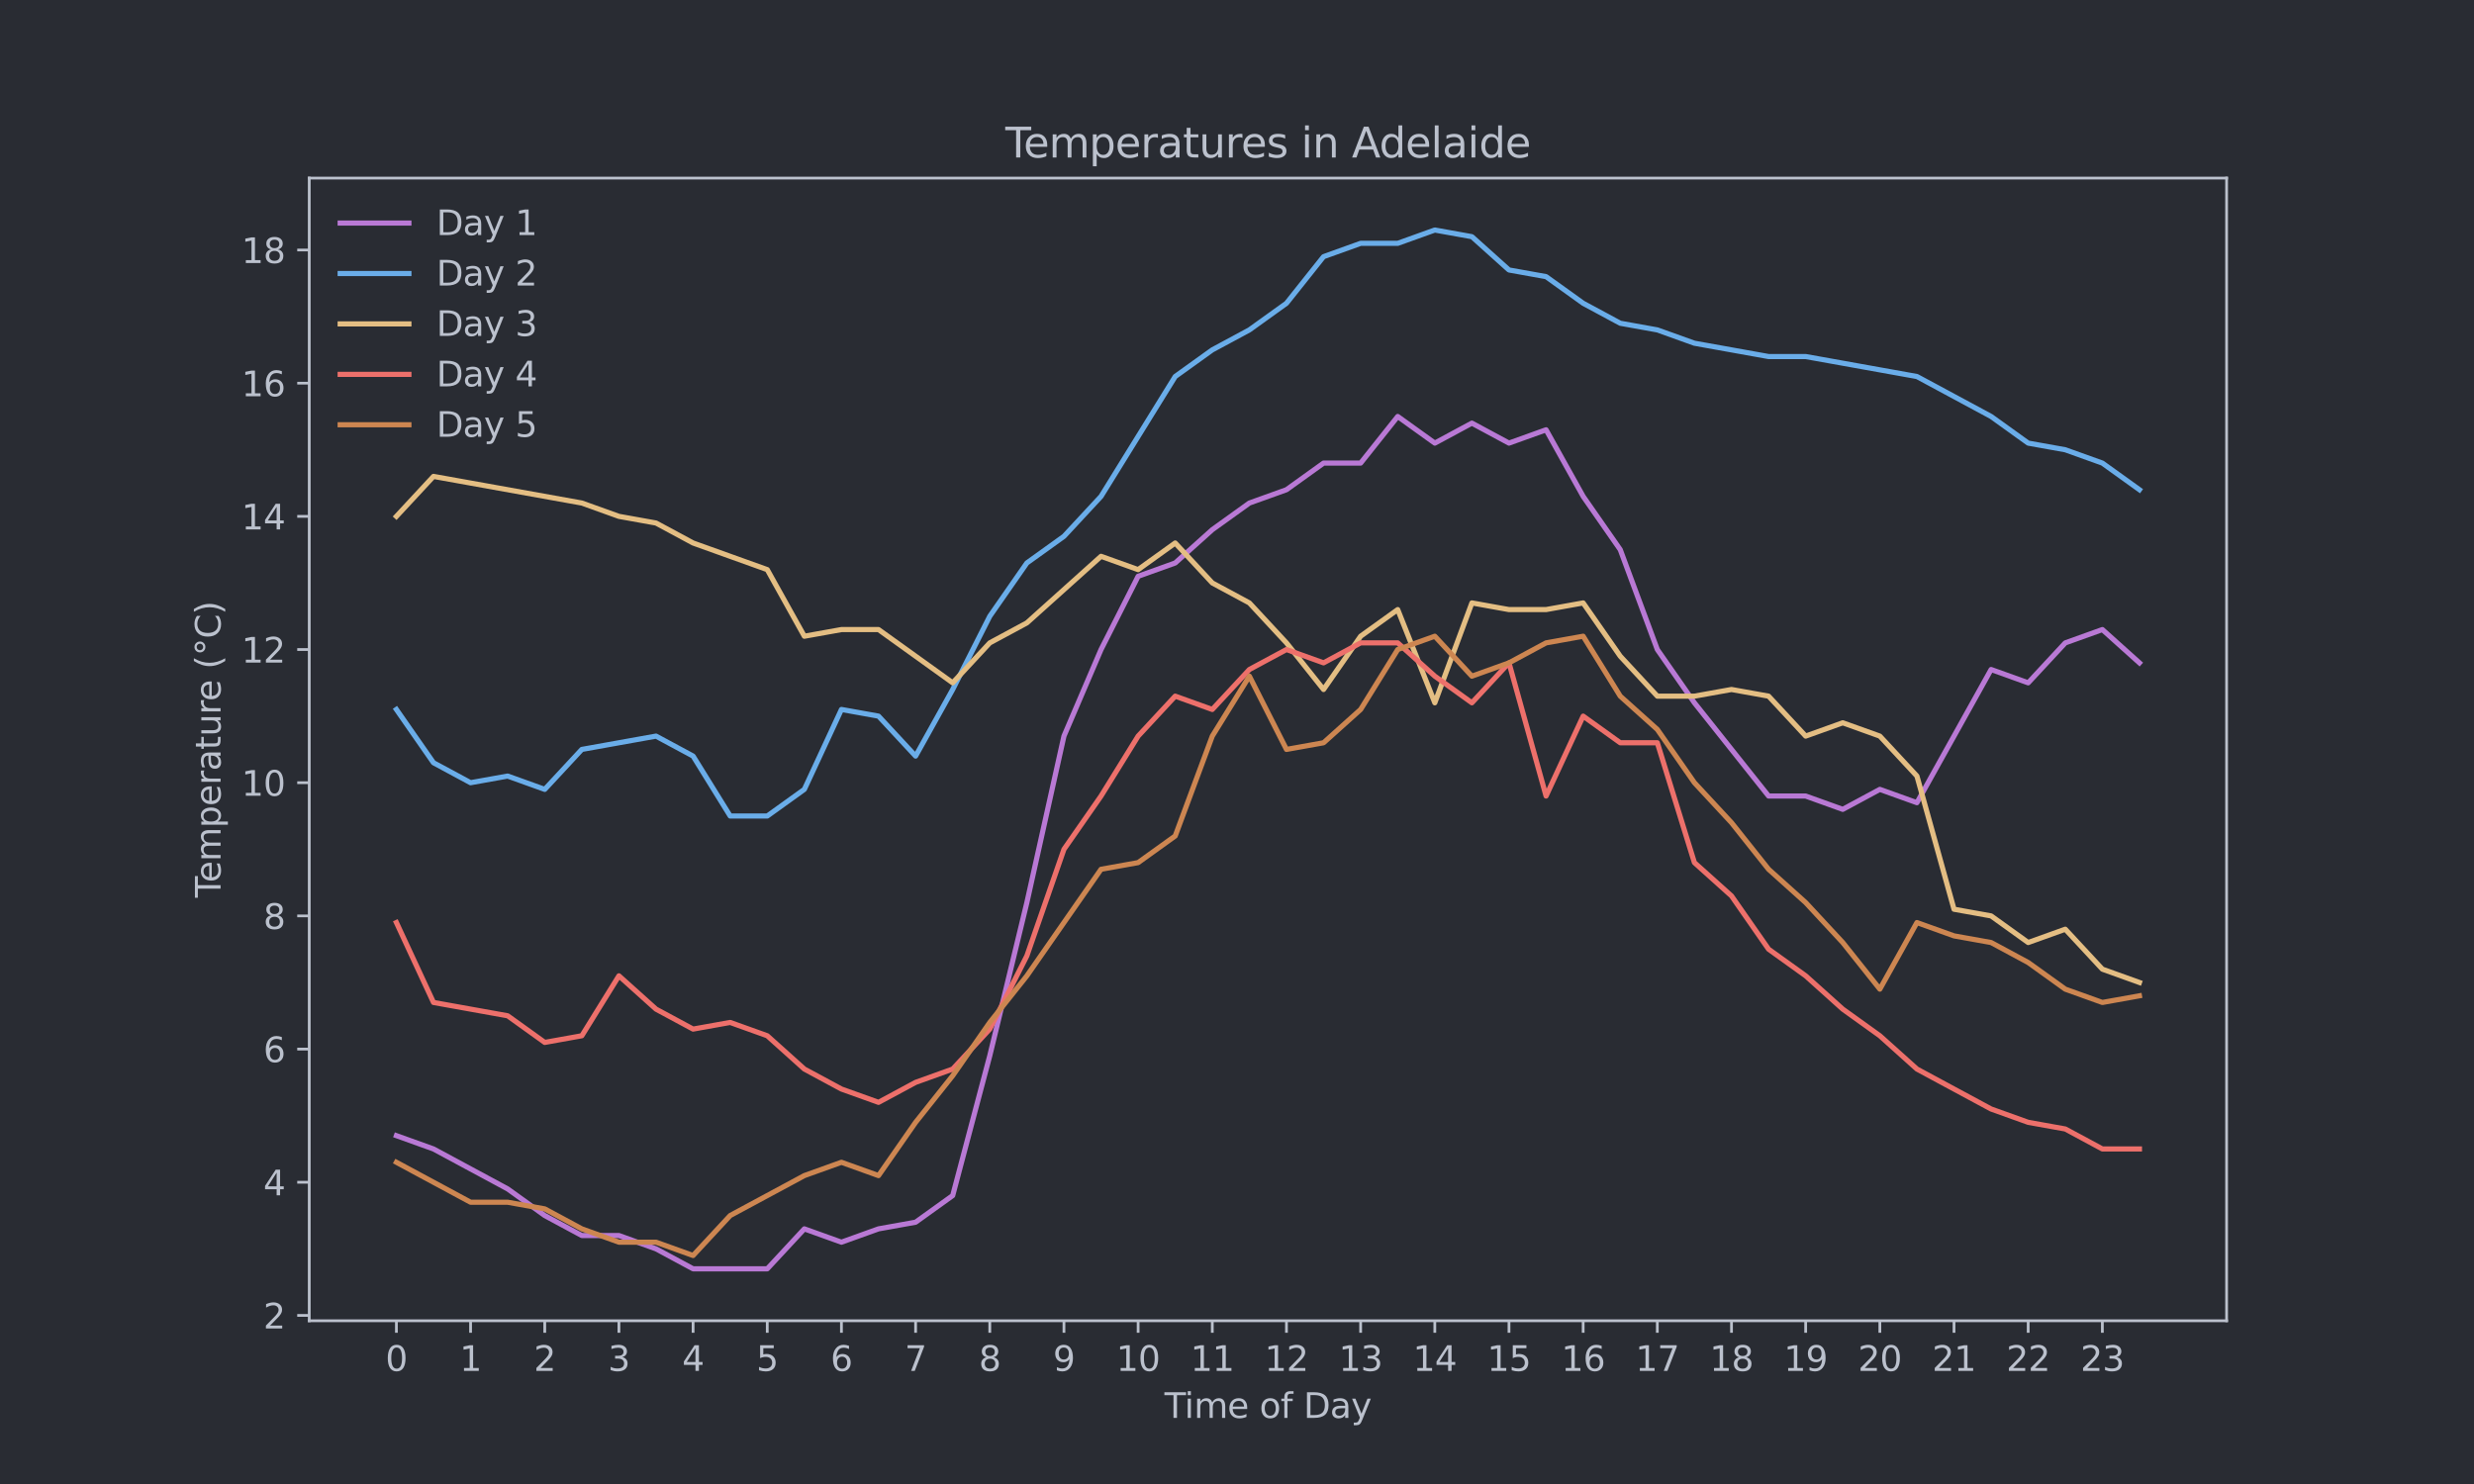 <?xml version="1.0" encoding="utf-8" standalone="no"?>
<!DOCTYPE svg PUBLIC "-//W3C//DTD SVG 1.1//EN"
  "http://www.w3.org/Graphics/SVG/1.1/DTD/svg11.dtd">
<svg xmlns:xlink="http://www.w3.org/1999/xlink" width="720pt" height="432pt" viewBox="0 0 720 432" xmlns="http://www.w3.org/2000/svg" version="1.1">
 <defs>
  <style type="text/css">*{stroke-linejoin: round; stroke-linecap: butt}</style>
 </defs>
 <g id="figure_1">
  <g id="patch_1">
   <path d="M 0 432 
L 720 432 
L 720 0 
L 0 0 
z
" style="fill: #292c33"/>
  </g>
  <g id="axes_1">
   <g id="patch_2">
    <path d="M 90 384.48 
L 648 384.48 
L 648 51.84 
L 90 51.84 
z
" style="fill: #292c33"/>
   </g>
   <g id="matplotlib.axis_1">
    <g id="xtick_1">
     <g id="line2d_1">
      <defs>
       <path id="m213a6f465e" d="M 0 0 
L 0 3.5 
" style="stroke: #bbc1cd; stroke-width: 0.8"/>
      </defs>
      <g>
       <use xlink:href="#m213a6f465e" x="115.364" y="384.48" style="fill: #bbc1cd; stroke: #bbc1cd; stroke-width: 0.8"/>
      </g>
     </g>
     <g id="text_1">
      <!-- 0 -->
      <g style="fill: #bbc1cd" transform="translate(112.182 399.078) scale(0.1 -0.1)">
       <defs>
        <path id="DejaVuSans-30" d="M 2034 4250 
Q 1547 4250 1301 3770 
Q 1056 3291 1056 2328 
Q 1056 1369 1301 889 
Q 1547 409 2034 409 
Q 2525 409 2770 889 
Q 3016 1369 3016 2328 
Q 3016 3291 2770 3770 
Q 2525 4250 2034 4250 
z
M 2034 4750 
Q 2819 4750 3233 4129 
Q 3647 3509 3647 2328 
Q 3647 1150 3233 529 
Q 2819 -91 2034 -91 
Q 1250 -91 836 529 
Q 422 1150 422 2328 
Q 422 3509 836 4129 
Q 1250 4750 2034 4750 
z
" transform="scale(0.016)"/>
       </defs>
       <use xlink:href="#DejaVuSans-30"/>
      </g>
     </g>
    </g>
    <g id="xtick_2">
     <g id="line2d_2">
      <g>
       <use xlink:href="#m213a6f465e" x="136.95" y="384.48" style="fill: #bbc1cd; stroke: #bbc1cd; stroke-width: 0.8"/>
      </g>
     </g>
     <g id="text_2">
      <!-- 1 -->
      <g style="fill: #bbc1cd" transform="translate(133.768 399.078) scale(0.1 -0.1)">
       <defs>
        <path id="DejaVuSans-31" d="M 794 531 
L 1825 531 
L 1825 4091 
L 703 3866 
L 703 4441 
L 1819 4666 
L 2450 4666 
L 2450 531 
L 3481 531 
L 3481 0 
L 794 0 
L 794 531 
z
" transform="scale(0.016)"/>
       </defs>
       <use xlink:href="#DejaVuSans-31"/>
      </g>
     </g>
    </g>
    <g id="xtick_3">
     <g id="line2d_3">
      <g>
       <use xlink:href="#m213a6f465e" x="158.536" y="384.48" style="fill: #bbc1cd; stroke: #bbc1cd; stroke-width: 0.8"/>
      </g>
     </g>
     <g id="text_3">
      <!-- 2 -->
      <g style="fill: #bbc1cd" transform="translate(155.355 399.078) scale(0.1 -0.1)">
       <defs>
        <path id="DejaVuSans-32" d="M 1228 531 
L 3431 531 
L 3431 0 
L 469 0 
L 469 531 
Q 828 903 1448 1529 
Q 2069 2156 2228 2338 
Q 2531 2678 2651 2914 
Q 2772 3150 2772 3378 
Q 2772 3750 2511 3984 
Q 2250 4219 1831 4219 
Q 1534 4219 1204 4116 
Q 875 4013 500 3803 
L 500 4441 
Q 881 4594 1212 4672 
Q 1544 4750 1819 4750 
Q 2544 4750 2975 4387 
Q 3406 4025 3406 3419 
Q 3406 3131 3298 2873 
Q 3191 2616 2906 2266 
Q 2828 2175 2409 1742 
Q 1991 1309 1228 531 
z
" transform="scale(0.016)"/>
       </defs>
       <use xlink:href="#DejaVuSans-32"/>
      </g>
     </g>
    </g>
    <g id="xtick_4">
     <g id="line2d_4">
      <g>
       <use xlink:href="#m213a6f465e" x="180.122" y="384.48" style="fill: #bbc1cd; stroke: #bbc1cd; stroke-width: 0.8"/>
      </g>
     </g>
     <g id="text_4">
      <!-- 3 -->
      <g style="fill: #bbc1cd" transform="translate(176.941 399.078) scale(0.1 -0.1)">
       <defs>
        <path id="DejaVuSans-33" d="M 2597 2516 
Q 3050 2419 3304 2112 
Q 3559 1806 3559 1356 
Q 3559 666 3084 287 
Q 2609 -91 1734 -91 
Q 1441 -91 1130 -33 
Q 819 25 488 141 
L 488 750 
Q 750 597 1062 519 
Q 1375 441 1716 441 
Q 2309 441 2620 675 
Q 2931 909 2931 1356 
Q 2931 1769 2642 2001 
Q 2353 2234 1838 2234 
L 1294 2234 
L 1294 2753 
L 1863 2753 
Q 2328 2753 2575 2939 
Q 2822 3125 2822 3475 
Q 2822 3834 2567 4026 
Q 2313 4219 1838 4219 
Q 1578 4219 1281 4162 
Q 984 4106 628 3988 
L 628 4550 
Q 988 4650 1302 4700 
Q 1616 4750 1894 4750 
Q 2613 4750 3031 4423 
Q 3450 4097 3450 3541 
Q 3450 3153 3228 2886 
Q 3006 2619 2597 2516 
z
" transform="scale(0.016)"/>
       </defs>
       <use xlink:href="#DejaVuSans-33"/>
      </g>
     </g>
    </g>
    <g id="xtick_5">
     <g id="line2d_5">
      <g>
       <use xlink:href="#m213a6f465e" x="201.708" y="384.48" style="fill: #bbc1cd; stroke: #bbc1cd; stroke-width: 0.8"/>
      </g>
     </g>
     <g id="text_5">
      <!-- 4 -->
      <g style="fill: #bbc1cd" transform="translate(198.527 399.078) scale(0.1 -0.1)">
       <defs>
        <path id="DejaVuSans-34" d="M 2419 4116 
L 825 1625 
L 2419 1625 
L 2419 4116 
z
M 2253 4666 
L 3047 4666 
L 3047 1625 
L 3713 1625 
L 3713 1100 
L 3047 1100 
L 3047 0 
L 2419 0 
L 2419 1100 
L 313 1100 
L 313 1709 
L 2253 4666 
z
" transform="scale(0.016)"/>
       </defs>
       <use xlink:href="#DejaVuSans-34"/>
      </g>
     </g>
    </g>
    <g id="xtick_6">
     <g id="line2d_6">
      <g>
       <use xlink:href="#m213a6f465e" x="223.294" y="384.48" style="fill: #bbc1cd; stroke: #bbc1cd; stroke-width: 0.8"/>
      </g>
     </g>
     <g id="text_6">
      <!-- 5 -->
      <g style="fill: #bbc1cd" transform="translate(220.113 399.078) scale(0.1 -0.1)">
       <defs>
        <path id="DejaVuSans-35" d="M 691 4666 
L 3169 4666 
L 3169 4134 
L 1269 4134 
L 1269 2991 
Q 1406 3038 1543 3061 
Q 1681 3084 1819 3084 
Q 2600 3084 3056 2656 
Q 3513 2228 3513 1497 
Q 3513 744 3044 326 
Q 2575 -91 1722 -91 
Q 1428 -91 1123 -41 
Q 819 9 494 109 
L 494 744 
Q 775 591 1075 516 
Q 1375 441 1709 441 
Q 2250 441 2565 725 
Q 2881 1009 2881 1497 
Q 2881 1984 2565 2268 
Q 2250 2553 1709 2553 
Q 1456 2553 1204 2497 
Q 953 2441 691 2322 
L 691 4666 
z
" transform="scale(0.016)"/>
       </defs>
       <use xlink:href="#DejaVuSans-35"/>
      </g>
     </g>
    </g>
    <g id="xtick_7">
     <g id="line2d_7">
      <g>
       <use xlink:href="#m213a6f465e" x="244.88" y="384.48" style="fill: #bbc1cd; stroke: #bbc1cd; stroke-width: 0.8"/>
      </g>
     </g>
     <g id="text_7">
      <!-- 6 -->
      <g style="fill: #bbc1cd" transform="translate(241.699 399.078) scale(0.1 -0.1)">
       <defs>
        <path id="DejaVuSans-36" d="M 2113 2584 
Q 1688 2584 1439 2293 
Q 1191 2003 1191 1497 
Q 1191 994 1439 701 
Q 1688 409 2113 409 
Q 2538 409 2786 701 
Q 3034 994 3034 1497 
Q 3034 2003 2786 2293 
Q 2538 2584 2113 2584 
z
M 3366 4563 
L 3366 3988 
Q 3128 4100 2886 4159 
Q 2644 4219 2406 4219 
Q 1781 4219 1451 3797 
Q 1122 3375 1075 2522 
Q 1259 2794 1537 2939 
Q 1816 3084 2150 3084 
Q 2853 3084 3261 2657 
Q 3669 2231 3669 1497 
Q 3669 778 3244 343 
Q 2819 -91 2113 -91 
Q 1303 -91 875 529 
Q 447 1150 447 2328 
Q 447 3434 972 4092 
Q 1497 4750 2381 4750 
Q 2619 4750 2861 4703 
Q 3103 4656 3366 4563 
z
" transform="scale(0.016)"/>
       </defs>
       <use xlink:href="#DejaVuSans-36"/>
      </g>
     </g>
    </g>
    <g id="xtick_8">
     <g id="line2d_8">
      <g>
       <use xlink:href="#m213a6f465e" x="266.466" y="384.48" style="fill: #bbc1cd; stroke: #bbc1cd; stroke-width: 0.8"/>
      </g>
     </g>
     <g id="text_8">
      <!-- 7 -->
      <g style="fill: #bbc1cd" transform="translate(263.285 399.078) scale(0.1 -0.1)">
       <defs>
        <path id="DejaVuSans-37" d="M 525 4666 
L 3525 4666 
L 3525 4397 
L 1831 0 
L 1172 0 
L 2766 4134 
L 525 4134 
L 525 4666 
z
" transform="scale(0.016)"/>
       </defs>
       <use xlink:href="#DejaVuSans-37"/>
      </g>
     </g>
    </g>
    <g id="xtick_9">
     <g id="line2d_9">
      <g>
       <use xlink:href="#m213a6f465e" x="288.052" y="384.48" style="fill: #bbc1cd; stroke: #bbc1cd; stroke-width: 0.8"/>
      </g>
     </g>
     <g id="text_9">
      <!-- 8 -->
      <g style="fill: #bbc1cd" transform="translate(284.871 399.078) scale(0.1 -0.1)">
       <defs>
        <path id="DejaVuSans-38" d="M 2034 2216 
Q 1584 2216 1326 1975 
Q 1069 1734 1069 1313 
Q 1069 891 1326 650 
Q 1584 409 2034 409 
Q 2484 409 2743 651 
Q 3003 894 3003 1313 
Q 3003 1734 2745 1975 
Q 2488 2216 2034 2216 
z
M 1403 2484 
Q 997 2584 770 2862 
Q 544 3141 544 3541 
Q 544 4100 942 4425 
Q 1341 4750 2034 4750 
Q 2731 4750 3128 4425 
Q 3525 4100 3525 3541 
Q 3525 3141 3298 2862 
Q 3072 2584 2669 2484 
Q 3125 2378 3379 2068 
Q 3634 1759 3634 1313 
Q 3634 634 3220 271 
Q 2806 -91 2034 -91 
Q 1263 -91 848 271 
Q 434 634 434 1313 
Q 434 1759 690 2068 
Q 947 2378 1403 2484 
z
M 1172 3481 
Q 1172 3119 1398 2916 
Q 1625 2713 2034 2713 
Q 2441 2713 2670 2916 
Q 2900 3119 2900 3481 
Q 2900 3844 2670 4047 
Q 2441 4250 2034 4250 
Q 1625 4250 1398 4047 
Q 1172 3844 1172 3481 
z
" transform="scale(0.016)"/>
       </defs>
       <use xlink:href="#DejaVuSans-38"/>
      </g>
     </g>
    </g>
    <g id="xtick_10">
     <g id="line2d_10">
      <g>
       <use xlink:href="#m213a6f465e" x="309.638" y="384.48" style="fill: #bbc1cd; stroke: #bbc1cd; stroke-width: 0.8"/>
      </g>
     </g>
     <g id="text_10">
      <!-- 9 -->
      <g style="fill: #bbc1cd" transform="translate(306.457 399.078) scale(0.1 -0.1)">
       <defs>
        <path id="DejaVuSans-39" d="M 703 97 
L 703 672 
Q 941 559 1184 500 
Q 1428 441 1663 441 
Q 2288 441 2617 861 
Q 2947 1281 2994 2138 
Q 2813 1869 2534 1725 
Q 2256 1581 1919 1581 
Q 1219 1581 811 2004 
Q 403 2428 403 3163 
Q 403 3881 828 4315 
Q 1253 4750 1959 4750 
Q 2769 4750 3195 4129 
Q 3622 3509 3622 2328 
Q 3622 1225 3098 567 
Q 2575 -91 1691 -91 
Q 1453 -91 1209 -44 
Q 966 3 703 97 
z
M 1959 2075 
Q 2384 2075 2632 2365 
Q 2881 2656 2881 3163 
Q 2881 3666 2632 3958 
Q 2384 4250 1959 4250 
Q 1534 4250 1286 3958 
Q 1038 3666 1038 3163 
Q 1038 2656 1286 2365 
Q 1534 2075 1959 2075 
z
" transform="scale(0.016)"/>
       </defs>
       <use xlink:href="#DejaVuSans-39"/>
      </g>
     </g>
    </g>
    <g id="xtick_11">
     <g id="line2d_11">
      <g>
       <use xlink:href="#m213a6f465e" x="331.224" y="384.48" style="fill: #bbc1cd; stroke: #bbc1cd; stroke-width: 0.8"/>
      </g>
     </g>
     <g id="text_11">
      <!-- 10 -->
      <g style="fill: #bbc1cd" transform="translate(324.862 399.078) scale(0.1 -0.1)">
       <use xlink:href="#DejaVuSans-31"/>
       <use xlink:href="#DejaVuSans-30" x="63.623"/>
      </g>
     </g>
    </g>
    <g id="xtick_12">
     <g id="line2d_12">
      <g>
       <use xlink:href="#m213a6f465e" x="352.81" y="384.48" style="fill: #bbc1cd; stroke: #bbc1cd; stroke-width: 0.8"/>
      </g>
     </g>
     <g id="text_12">
      <!-- 11 -->
      <g style="fill: #bbc1cd" transform="translate(346.448 399.078) scale(0.1 -0.1)">
       <use xlink:href="#DejaVuSans-31"/>
       <use xlink:href="#DejaVuSans-31" x="63.623"/>
      </g>
     </g>
    </g>
    <g id="xtick_13">
     <g id="line2d_13">
      <g>
       <use xlink:href="#m213a6f465e" x="374.397" y="384.48" style="fill: #bbc1cd; stroke: #bbc1cd; stroke-width: 0.8"/>
      </g>
     </g>
     <g id="text_13">
      <!-- 12 -->
      <g style="fill: #bbc1cd" transform="translate(368.034 399.078) scale(0.1 -0.1)">
       <use xlink:href="#DejaVuSans-31"/>
       <use xlink:href="#DejaVuSans-32" x="63.623"/>
      </g>
     </g>
    </g>
    <g id="xtick_14">
     <g id="line2d_14">
      <g>
       <use xlink:href="#m213a6f465e" x="395.983" y="384.48" style="fill: #bbc1cd; stroke: #bbc1cd; stroke-width: 0.8"/>
      </g>
     </g>
     <g id="text_14">
      <!-- 13 -->
      <g style="fill: #bbc1cd" transform="translate(389.62 399.078) scale(0.1 -0.1)">
       <use xlink:href="#DejaVuSans-31"/>
       <use xlink:href="#DejaVuSans-33" x="63.623"/>
      </g>
     </g>
    </g>
    <g id="xtick_15">
     <g id="line2d_15">
      <g>
       <use xlink:href="#m213a6f465e" x="417.569" y="384.48" style="fill: #bbc1cd; stroke: #bbc1cd; stroke-width: 0.8"/>
      </g>
     </g>
     <g id="text_15">
      <!-- 14 -->
      <g style="fill: #bbc1cd" transform="translate(411.206 399.078) scale(0.1 -0.1)">
       <use xlink:href="#DejaVuSans-31"/>
       <use xlink:href="#DejaVuSans-34" x="63.623"/>
      </g>
     </g>
    </g>
    <g id="xtick_16">
     <g id="line2d_16">
      <g>
       <use xlink:href="#m213a6f465e" x="439.155" y="384.48" style="fill: #bbc1cd; stroke: #bbc1cd; stroke-width: 0.8"/>
      </g>
     </g>
     <g id="text_16">
      <!-- 15 -->
      <g style="fill: #bbc1cd" transform="translate(432.792 399.078) scale(0.1 -0.1)">
       <use xlink:href="#DejaVuSans-31"/>
       <use xlink:href="#DejaVuSans-35" x="63.623"/>
      </g>
     </g>
    </g>
    <g id="xtick_17">
     <g id="line2d_17">
      <g>
       <use xlink:href="#m213a6f465e" x="460.741" y="384.48" style="fill: #bbc1cd; stroke: #bbc1cd; stroke-width: 0.8"/>
      </g>
     </g>
     <g id="text_17">
      <!-- 16 -->
      <g style="fill: #bbc1cd" transform="translate(454.378 399.078) scale(0.1 -0.1)">
       <use xlink:href="#DejaVuSans-31"/>
       <use xlink:href="#DejaVuSans-36" x="63.623"/>
      </g>
     </g>
    </g>
    <g id="xtick_18">
     <g id="line2d_18">
      <g>
       <use xlink:href="#m213a6f465e" x="482.327" y="384.48" style="fill: #bbc1cd; stroke: #bbc1cd; stroke-width: 0.8"/>
      </g>
     </g>
     <g id="text_18">
      <!-- 17 -->
      <g style="fill: #bbc1cd" transform="translate(475.964 399.078) scale(0.1 -0.1)">
       <use xlink:href="#DejaVuSans-31"/>
       <use xlink:href="#DejaVuSans-37" x="63.623"/>
      </g>
     </g>
    </g>
    <g id="xtick_19">
     <g id="line2d_19">
      <g>
       <use xlink:href="#m213a6f465e" x="503.913" y="384.48" style="fill: #bbc1cd; stroke: #bbc1cd; stroke-width: 0.8"/>
      </g>
     </g>
     <g id="text_19">
      <!-- 18 -->
      <g style="fill: #bbc1cd" transform="translate(497.55 399.078) scale(0.1 -0.1)">
       <use xlink:href="#DejaVuSans-31"/>
       <use xlink:href="#DejaVuSans-38" x="63.623"/>
      </g>
     </g>
    </g>
    <g id="xtick_20">
     <g id="line2d_20">
      <g>
       <use xlink:href="#m213a6f465e" x="525.499" y="384.48" style="fill: #bbc1cd; stroke: #bbc1cd; stroke-width: 0.8"/>
      </g>
     </g>
     <g id="text_20">
      <!-- 19 -->
      <g style="fill: #bbc1cd" transform="translate(519.137 399.078) scale(0.1 -0.1)">
       <use xlink:href="#DejaVuSans-31"/>
       <use xlink:href="#DejaVuSans-39" x="63.623"/>
      </g>
     </g>
    </g>
    <g id="xtick_21">
     <g id="line2d_21">
      <g>
       <use xlink:href="#m213a6f465e" x="547.085" y="384.48" style="fill: #bbc1cd; stroke: #bbc1cd; stroke-width: 0.8"/>
      </g>
     </g>
     <g id="text_21">
      <!-- 20 -->
      <g style="fill: #bbc1cd" transform="translate(540.723 399.078) scale(0.1 -0.1)">
       <use xlink:href="#DejaVuSans-32"/>
       <use xlink:href="#DejaVuSans-30" x="63.623"/>
      </g>
     </g>
    </g>
    <g id="xtick_22">
     <g id="line2d_22">
      <g>
       <use xlink:href="#m213a6f465e" x="568.671" y="384.48" style="fill: #bbc1cd; stroke: #bbc1cd; stroke-width: 0.8"/>
      </g>
     </g>
     <g id="text_22">
      <!-- 21 -->
      <g style="fill: #bbc1cd" transform="translate(562.309 399.078) scale(0.1 -0.1)">
       <use xlink:href="#DejaVuSans-32"/>
       <use xlink:href="#DejaVuSans-31" x="63.623"/>
      </g>
     </g>
    </g>
    <g id="xtick_23">
     <g id="line2d_23">
      <g>
       <use xlink:href="#m213a6f465e" x="590.257" y="384.48" style="fill: #bbc1cd; stroke: #bbc1cd; stroke-width: 0.8"/>
      </g>
     </g>
     <g id="text_23">
      <!-- 22 -->
      <g style="fill: #bbc1cd" transform="translate(583.895 399.078) scale(0.1 -0.1)">
       <use xlink:href="#DejaVuSans-32"/>
       <use xlink:href="#DejaVuSans-32" x="63.623"/>
      </g>
     </g>
    </g>
    <g id="xtick_24">
     <g id="line2d_24">
      <g>
       <use xlink:href="#m213a6f465e" x="611.843" y="384.48" style="fill: #bbc1cd; stroke: #bbc1cd; stroke-width: 0.8"/>
      </g>
     </g>
     <g id="text_24">
      <!-- 23 -->
      <g style="fill: #bbc1cd" transform="translate(605.481 399.078) scale(0.1 -0.1)">
       <use xlink:href="#DejaVuSans-32"/>
       <use xlink:href="#DejaVuSans-33" x="63.623"/>
      </g>
     </g>
    </g>
    <g id="text_25">
     <!-- Time of Day -->
     <g style="fill: #bbc1cd" transform="translate(338.895 412.757) scale(0.1 -0.1)">
      <defs>
       <path id="DejaVuSans-54" d="M -19 4666 
L 3928 4666 
L 3928 4134 
L 2272 4134 
L 2272 0 
L 1638 0 
L 1638 4134 
L -19 4134 
L -19 4666 
z
" transform="scale(0.016)"/>
       <path id="DejaVuSans-69" d="M 603 3500 
L 1178 3500 
L 1178 0 
L 603 0 
L 603 3500 
z
M 603 4863 
L 1178 4863 
L 1178 4134 
L 603 4134 
L 603 4863 
z
" transform="scale(0.016)"/>
       <path id="DejaVuSans-6d" d="M 3328 2828 
Q 3544 3216 3844 3400 
Q 4144 3584 4550 3584 
Q 5097 3584 5394 3201 
Q 5691 2819 5691 2113 
L 5691 0 
L 5113 0 
L 5113 2094 
Q 5113 2597 4934 2840 
Q 4756 3084 4391 3084 
Q 3944 3084 3684 2787 
Q 3425 2491 3425 1978 
L 3425 0 
L 2847 0 
L 2847 2094 
Q 2847 2600 2669 2842 
Q 2491 3084 2119 3084 
Q 1678 3084 1418 2786 
Q 1159 2488 1159 1978 
L 1159 0 
L 581 0 
L 581 3500 
L 1159 3500 
L 1159 2956 
Q 1356 3278 1631 3431 
Q 1906 3584 2284 3584 
Q 2666 3584 2933 3390 
Q 3200 3197 3328 2828 
z
" transform="scale(0.016)"/>
       <path id="DejaVuSans-65" d="M 3597 1894 
L 3597 1613 
L 953 1613 
Q 991 1019 1311 708 
Q 1631 397 2203 397 
Q 2534 397 2845 478 
Q 3156 559 3463 722 
L 3463 178 
Q 3153 47 2828 -22 
Q 2503 -91 2169 -91 
Q 1331 -91 842 396 
Q 353 884 353 1716 
Q 353 2575 817 3079 
Q 1281 3584 2069 3584 
Q 2775 3584 3186 3129 
Q 3597 2675 3597 1894 
z
M 3022 2063 
Q 3016 2534 2758 2815 
Q 2500 3097 2075 3097 
Q 1594 3097 1305 2825 
Q 1016 2553 972 2059 
L 3022 2063 
z
" transform="scale(0.016)"/>
       <path id="DejaVuSans-20" transform="scale(0.016)"/>
       <path id="DejaVuSans-6f" d="M 1959 3097 
Q 1497 3097 1228 2736 
Q 959 2375 959 1747 
Q 959 1119 1226 758 
Q 1494 397 1959 397 
Q 2419 397 2687 759 
Q 2956 1122 2956 1747 
Q 2956 2369 2687 2733 
Q 2419 3097 1959 3097 
z
M 1959 3584 
Q 2709 3584 3137 3096 
Q 3566 2609 3566 1747 
Q 3566 888 3137 398 
Q 2709 -91 1959 -91 
Q 1206 -91 779 398 
Q 353 888 353 1747 
Q 353 2609 779 3096 
Q 1206 3584 1959 3584 
z
" transform="scale(0.016)"/>
       <path id="DejaVuSans-66" d="M 2375 4863 
L 2375 4384 
L 1825 4384 
Q 1516 4384 1395 4259 
Q 1275 4134 1275 3809 
L 1275 3500 
L 2222 3500 
L 2222 3053 
L 1275 3053 
L 1275 0 
L 697 0 
L 697 3053 
L 147 3053 
L 147 3500 
L 697 3500 
L 697 3744 
Q 697 4328 969 4595 
Q 1241 4863 1831 4863 
L 2375 4863 
z
" transform="scale(0.016)"/>
       <path id="DejaVuSans-44" d="M 1259 4147 
L 1259 519 
L 2022 519 
Q 2988 519 3436 956 
Q 3884 1394 3884 2338 
Q 3884 3275 3436 3711 
Q 2988 4147 2022 4147 
L 1259 4147 
z
M 628 4666 
L 1925 4666 
Q 3281 4666 3915 4102 
Q 4550 3538 4550 2338 
Q 4550 1131 3912 565 
Q 3275 0 1925 0 
L 628 0 
L 628 4666 
z
" transform="scale(0.016)"/>
       <path id="DejaVuSans-61" d="M 2194 1759 
Q 1497 1759 1228 1600 
Q 959 1441 959 1056 
Q 959 750 1161 570 
Q 1363 391 1709 391 
Q 2188 391 2477 730 
Q 2766 1069 2766 1631 
L 2766 1759 
L 2194 1759 
z
M 3341 1997 
L 3341 0 
L 2766 0 
L 2766 531 
Q 2569 213 2275 61 
Q 1981 -91 1556 -91 
Q 1019 -91 701 211 
Q 384 513 384 1019 
Q 384 1609 779 1909 
Q 1175 2209 1959 2209 
L 2766 2209 
L 2766 2266 
Q 2766 2663 2505 2880 
Q 2244 3097 1772 3097 
Q 1472 3097 1187 3025 
Q 903 2953 641 2809 
L 641 3341 
Q 956 3463 1253 3523 
Q 1550 3584 1831 3584 
Q 2591 3584 2966 3190 
Q 3341 2797 3341 1997 
z
" transform="scale(0.016)"/>
       <path id="DejaVuSans-79" d="M 2059 -325 
Q 1816 -950 1584 -1140 
Q 1353 -1331 966 -1331 
L 506 -1331 
L 506 -850 
L 844 -850 
Q 1081 -850 1212 -737 
Q 1344 -625 1503 -206 
L 1606 56 
L 191 3500 
L 800 3500 
L 1894 763 
L 2988 3500 
L 3597 3500 
L 2059 -325 
z
" transform="scale(0.016)"/>
      </defs>
      <use xlink:href="#DejaVuSans-54"/>
      <use xlink:href="#DejaVuSans-69" x="57.959"/>
      <use xlink:href="#DejaVuSans-6d" x="85.742"/>
      <use xlink:href="#DejaVuSans-65" x="183.154"/>
      <use xlink:href="#DejaVuSans-20" x="244.678"/>
      <use xlink:href="#DejaVuSans-6f" x="276.465"/>
      <use xlink:href="#DejaVuSans-66" x="337.646"/>
      <use xlink:href="#DejaVuSans-20" x="372.852"/>
      <use xlink:href="#DejaVuSans-44" x="404.639"/>
      <use xlink:href="#DejaVuSans-61" x="481.641"/>
      <use xlink:href="#DejaVuSans-79" x="542.92"/>
     </g>
    </g>
   </g>
   <g id="matplotlib.axis_2">
    <g id="ytick_1">
     <g id="line2d_25">
      <defs>
       <path id="m6025446195" d="M 0 0 
L -3.5 0 
" style="stroke: #bbc1cd; stroke-width: 0.8"/>
      </defs>
      <g>
       <use xlink:href="#m6025446195" x="90" y="382.929" style="fill: #bbc1cd; stroke: #bbc1cd; stroke-width: 0.8"/>
      </g>
     </g>
     <g id="text_26">
      <!-- 2 -->
      <g style="fill: #bbc1cd" transform="translate(76.638 386.728) scale(0.1 -0.1)">
       <use xlink:href="#DejaVuSans-32"/>
      </g>
     </g>
    </g>
    <g id="ytick_2">
     <g id="line2d_26">
      <g>
       <use xlink:href="#m6025446195" x="90" y="344.16" style="fill: #bbc1cd; stroke: #bbc1cd; stroke-width: 0.8"/>
      </g>
     </g>
     <g id="text_27">
      <!-- 4 -->
      <g style="fill: #bbc1cd" transform="translate(76.638 347.959) scale(0.1 -0.1)">
       <use xlink:href="#DejaVuSans-34"/>
      </g>
     </g>
    </g>
    <g id="ytick_3">
     <g id="line2d_27">
      <g>
       <use xlink:href="#m6025446195" x="90" y="305.391" style="fill: #bbc1cd; stroke: #bbc1cd; stroke-width: 0.8"/>
      </g>
     </g>
     <g id="text_28">
      <!-- 6 -->
      <g style="fill: #bbc1cd" transform="translate(76.638 309.19) scale(0.1 -0.1)">
       <use xlink:href="#DejaVuSans-36"/>
      </g>
     </g>
    </g>
    <g id="ytick_4">
     <g id="line2d_28">
      <g>
       <use xlink:href="#m6025446195" x="90" y="266.622" style="fill: #bbc1cd; stroke: #bbc1cd; stroke-width: 0.8"/>
      </g>
     </g>
     <g id="text_29">
      <!-- 8 -->
      <g style="fill: #bbc1cd" transform="translate(76.638 270.421) scale(0.1 -0.1)">
       <use xlink:href="#DejaVuSans-38"/>
      </g>
     </g>
    </g>
    <g id="ytick_5">
     <g id="line2d_29">
      <g>
       <use xlink:href="#m6025446195" x="90" y="227.852" style="fill: #bbc1cd; stroke: #bbc1cd; stroke-width: 0.8"/>
      </g>
     </g>
     <g id="text_30">
      <!-- 10 -->
      <g style="fill: #bbc1cd" transform="translate(70.275 231.652) scale(0.1 -0.1)">
       <use xlink:href="#DejaVuSans-31"/>
       <use xlink:href="#DejaVuSans-30" x="63.623"/>
      </g>
     </g>
    </g>
    <g id="ytick_6">
     <g id="line2d_30">
      <g>
       <use xlink:href="#m6025446195" x="90" y="189.083" style="fill: #bbc1cd; stroke: #bbc1cd; stroke-width: 0.8"/>
      </g>
     </g>
     <g id="text_31">
      <!-- 12 -->
      <g style="fill: #bbc1cd" transform="translate(70.275 192.882) scale(0.1 -0.1)">
       <use xlink:href="#DejaVuSans-31"/>
       <use xlink:href="#DejaVuSans-32" x="63.623"/>
      </g>
     </g>
    </g>
    <g id="ytick_7">
     <g id="line2d_31">
      <g>
       <use xlink:href="#m6025446195" x="90" y="150.314" style="fill: #bbc1cd; stroke: #bbc1cd; stroke-width: 0.8"/>
      </g>
     </g>
     <g id="text_32">
      <!-- 14 -->
      <g style="fill: #bbc1cd" transform="translate(70.275 154.113) scale(0.1 -0.1)">
       <use xlink:href="#DejaVuSans-31"/>
       <use xlink:href="#DejaVuSans-34" x="63.623"/>
      </g>
     </g>
    </g>
    <g id="ytick_8">
     <g id="line2d_32">
      <g>
       <use xlink:href="#m6025446195" x="90" y="111.545" style="fill: #bbc1cd; stroke: #bbc1cd; stroke-width: 0.8"/>
      </g>
     </g>
     <g id="text_33">
      <!-- 16 -->
      <g style="fill: #bbc1cd" transform="translate(70.275 115.344) scale(0.1 -0.1)">
       <use xlink:href="#DejaVuSans-31"/>
       <use xlink:href="#DejaVuSans-36" x="63.623"/>
      </g>
     </g>
    </g>
    <g id="ytick_9">
     <g id="line2d_33">
      <g>
       <use xlink:href="#m6025446195" x="90" y="72.775" style="fill: #bbc1cd; stroke: #bbc1cd; stroke-width: 0.8"/>
      </g>
     </g>
     <g id="text_34">
      <!-- 18 -->
      <g style="fill: #bbc1cd" transform="translate(70.275 76.575) scale(0.1 -0.1)">
       <use xlink:href="#DejaVuSans-31"/>
       <use xlink:href="#DejaVuSans-38" x="63.623"/>
      </g>
     </g>
    </g>
    <g id="text_35">
     <!-- Temperature (°C) -->
     <g style="fill: #bbc1cd" transform="translate(64.195 261.312) rotate(-90) scale(0.1 -0.1)">
      <defs>
       <path id="DejaVuSans-70" d="M 1159 525 
L 1159 -1331 
L 581 -1331 
L 581 3500 
L 1159 3500 
L 1159 2969 
Q 1341 3281 1617 3432 
Q 1894 3584 2278 3584 
Q 2916 3584 3314 3078 
Q 3713 2572 3713 1747 
Q 3713 922 3314 415 
Q 2916 -91 2278 -91 
Q 1894 -91 1617 61 
Q 1341 213 1159 525 
z
M 3116 1747 
Q 3116 2381 2855 2742 
Q 2594 3103 2138 3103 
Q 1681 3103 1420 2742 
Q 1159 2381 1159 1747 
Q 1159 1113 1420 752 
Q 1681 391 2138 391 
Q 2594 391 2855 752 
Q 3116 1113 3116 1747 
z
" transform="scale(0.016)"/>
       <path id="DejaVuSans-72" d="M 2631 2963 
Q 2534 3019 2420 3045 
Q 2306 3072 2169 3072 
Q 1681 3072 1420 2755 
Q 1159 2438 1159 1844 
L 1159 0 
L 581 0 
L 581 3500 
L 1159 3500 
L 1159 2956 
Q 1341 3275 1631 3429 
Q 1922 3584 2338 3584 
Q 2397 3584 2469 3576 
Q 2541 3569 2628 3553 
L 2631 2963 
z
" transform="scale(0.016)"/>
       <path id="DejaVuSans-74" d="M 1172 4494 
L 1172 3500 
L 2356 3500 
L 2356 3053 
L 1172 3053 
L 1172 1153 
Q 1172 725 1289 603 
Q 1406 481 1766 481 
L 2356 481 
L 2356 0 
L 1766 0 
Q 1100 0 847 248 
Q 594 497 594 1153 
L 594 3053 
L 172 3053 
L 172 3500 
L 594 3500 
L 594 4494 
L 1172 4494 
z
" transform="scale(0.016)"/>
       <path id="DejaVuSans-75" d="M 544 1381 
L 544 3500 
L 1119 3500 
L 1119 1403 
Q 1119 906 1312 657 
Q 1506 409 1894 409 
Q 2359 409 2629 706 
Q 2900 1003 2900 1516 
L 2900 3500 
L 3475 3500 
L 3475 0 
L 2900 0 
L 2900 538 
Q 2691 219 2414 64 
Q 2138 -91 1772 -91 
Q 1169 -91 856 284 
Q 544 659 544 1381 
z
M 1991 3584 
L 1991 3584 
z
" transform="scale(0.016)"/>
       <path id="DejaVuSans-28" d="M 1984 4856 
Q 1566 4138 1362 3434 
Q 1159 2731 1159 2009 
Q 1159 1288 1364 580 
Q 1569 -128 1984 -844 
L 1484 -844 
Q 1016 -109 783 600 
Q 550 1309 550 2009 
Q 550 2706 781 3412 
Q 1013 4119 1484 4856 
L 1984 4856 
z
" transform="scale(0.016)"/>
       <path id="DejaVuSans-b0" d="M 1600 4347 
Q 1350 4347 1178 4173 
Q 1006 4000 1006 3750 
Q 1006 3503 1178 3333 
Q 1350 3163 1600 3163 
Q 1850 3163 2022 3333 
Q 2194 3503 2194 3750 
Q 2194 3997 2020 4172 
Q 1847 4347 1600 4347 
z
M 1600 4750 
Q 1800 4750 1984 4673 
Q 2169 4597 2303 4453 
Q 2447 4313 2519 4134 
Q 2591 3956 2591 3750 
Q 2591 3338 2302 3052 
Q 2013 2766 1594 2766 
Q 1172 2766 890 3047 
Q 609 3328 609 3750 
Q 609 4169 896 4459 
Q 1184 4750 1600 4750 
z
" transform="scale(0.016)"/>
       <path id="DejaVuSans-43" d="M 4122 4306 
L 4122 3641 
Q 3803 3938 3442 4084 
Q 3081 4231 2675 4231 
Q 1875 4231 1450 3742 
Q 1025 3253 1025 2328 
Q 1025 1406 1450 917 
Q 1875 428 2675 428 
Q 3081 428 3442 575 
Q 3803 722 4122 1019 
L 4122 359 
Q 3791 134 3420 21 
Q 3050 -91 2638 -91 
Q 1578 -91 968 557 
Q 359 1206 359 2328 
Q 359 3453 968 4101 
Q 1578 4750 2638 4750 
Q 3056 4750 3426 4639 
Q 3797 4528 4122 4306 
z
" transform="scale(0.016)"/>
       <path id="DejaVuSans-29" d="M 513 4856 
L 1013 4856 
Q 1481 4119 1714 3412 
Q 1947 2706 1947 2009 
Q 1947 1309 1714 600 
Q 1481 -109 1013 -844 
L 513 -844 
Q 928 -128 1133 580 
Q 1338 1288 1338 2009 
Q 1338 2731 1133 3434 
Q 928 4138 513 4856 
z
" transform="scale(0.016)"/>
      </defs>
      <use xlink:href="#DejaVuSans-54"/>
      <use xlink:href="#DejaVuSans-65" x="44.084"/>
      <use xlink:href="#DejaVuSans-6d" x="105.607"/>
      <use xlink:href="#DejaVuSans-70" x="203.02"/>
      <use xlink:href="#DejaVuSans-65" x="266.496"/>
      <use xlink:href="#DejaVuSans-72" x="328.02"/>
      <use xlink:href="#DejaVuSans-61" x="369.133"/>
      <use xlink:href="#DejaVuSans-74" x="430.412"/>
      <use xlink:href="#DejaVuSans-75" x="469.621"/>
      <use xlink:href="#DejaVuSans-72" x="533"/>
      <use xlink:href="#DejaVuSans-65" x="571.863"/>
      <use xlink:href="#DejaVuSans-20" x="633.387"/>
      <use xlink:href="#DejaVuSans-28" x="665.174"/>
      <use xlink:href="#DejaVuSans-b0" x="704.188"/>
      <use xlink:href="#DejaVuSans-43" x="754.188"/>
      <use xlink:href="#DejaVuSans-29" x="824.012"/>
     </g>
    </g>
   </g>
   <g id="line2d_34">
    <path d="M 115.364 330.591 
L 126.157 334.468 
L 136.95 340.283 
L 147.743 346.098 
L 158.536 353.852 
L 169.329 359.668 
L 180.122 359.668 
L 190.915 363.545 
L 201.708 369.36 
L 212.501 369.36 
L 223.294 369.36 
L 234.087 357.729 
L 244.88 361.606 
L 255.673 357.729 
L 266.466 355.791 
L 277.259 348.037 
L 288.052 307.329 
L 298.845 262.745 
L 309.638 214.283 
L 320.431 189.083 
L 331.224 167.76 
L 342.017 163.883 
L 352.81 154.191 
L 363.603 146.437 
L 374.397 142.56 
L 385.19 134.806 
L 395.983 134.806 
L 406.776 121.237 
L 417.569 128.991 
L 428.362 123.175 
L 439.155 128.991 
L 449.948 125.114 
L 460.741 144.498 
L 471.534 160.006 
L 482.327 189.083 
L 493.12 204.591 
L 503.913 218.16 
L 514.706 231.729 
L 525.499 231.729 
L 536.292 235.606 
L 547.085 229.791 
L 557.878 233.668 
L 568.671 214.283 
L 579.464 194.898 
L 590.257 198.775 
L 601.05 187.145 
L 611.843 183.268 
L 622.636 192.96 
" clip-path="url(#p3e5fef28ea)" style="fill: none; stroke: #b979d5; stroke-width: 1.5; stroke-linecap: square"/>
   </g>
   <g id="line2d_35">
    <path d="M 115.364 206.529 
L 126.157 222.037 
L 136.95 227.852 
L 147.743 225.914 
L 158.536 229.791 
L 169.329 218.16 
L 180.122 216.222 
L 190.915 214.283 
L 201.708 220.098 
L 212.501 237.545 
L 223.294 237.545 
L 234.087 229.791 
L 244.88 206.529 
L 255.673 208.468 
L 266.466 220.098 
L 277.259 200.714 
L 288.052 179.391 
L 298.845 163.883 
L 309.638 156.129 
L 320.431 144.498 
L 331.224 127.052 
L 342.017 109.606 
L 352.81 101.852 
L 363.603 96.037 
L 374.397 88.283 
L 385.19 74.714 
L 395.983 70.837 
L 406.776 70.837 
L 417.569 66.96 
L 428.362 68.898 
L 439.155 78.591 
L 449.948 80.529 
L 460.741 88.283 
L 471.534 94.098 
L 482.327 96.037 
L 493.12 99.914 
L 503.913 101.852 
L 514.706 103.791 
L 525.499 103.791 
L 536.292 105.729 
L 547.085 107.668 
L 557.878 109.606 
L 568.671 115.422 
L 579.464 121.237 
L 590.257 128.991 
L 601.05 130.929 
L 611.843 134.806 
L 622.636 142.56 
" clip-path="url(#p3e5fef28ea)" style="fill: none; stroke: #6aade9; stroke-width: 1.5; stroke-linecap: square"/>
   </g>
   <g id="line2d_36">
    <path d="M 115.364 150.314 
L 126.157 138.683 
L 136.95 140.622 
L 147.743 142.56 
L 158.536 144.498 
L 169.329 146.437 
L 180.122 150.314 
L 190.915 152.252 
L 201.708 158.068 
L 212.501 161.945 
L 223.294 165.822 
L 234.087 185.206 
L 244.88 183.268 
L 255.673 183.268 
L 266.466 191.022 
L 277.259 198.775 
L 288.052 187.145 
L 298.845 181.329 
L 309.638 171.637 
L 320.431 161.945 
L 331.224 165.822 
L 342.017 158.068 
L 352.81 169.698 
L 363.603 175.514 
L 374.397 187.145 
L 385.19 200.714 
L 395.983 185.206 
L 406.776 177.452 
L 417.569 204.591 
L 428.362 175.514 
L 439.155 177.452 
L 449.948 177.452 
L 460.741 175.514 
L 471.534 191.022 
L 482.327 202.652 
L 493.12 202.652 
L 503.913 200.714 
L 514.706 202.652 
L 525.499 214.283 
L 536.292 210.406 
L 547.085 214.283 
L 557.878 225.914 
L 568.671 264.683 
L 579.464 266.622 
L 590.257 274.375 
L 601.05 270.498 
L 611.843 282.129 
L 622.636 286.006 
" clip-path="url(#p3e5fef28ea)" style="fill: none; stroke: #e4be83; stroke-width: 1.5; stroke-linecap: square"/>
   </g>
   <g id="line2d_37">
    <path d="M 115.364 268.56 
L 126.157 291.822 
L 136.95 293.76 
L 147.743 295.698 
L 158.536 303.452 
L 169.329 301.514 
L 180.122 284.068 
L 190.915 293.76 
L 201.708 299.575 
L 212.501 297.637 
L 223.294 301.514 
L 234.087 311.206 
L 244.88 317.022 
L 255.673 320.898 
L 266.466 315.083 
L 277.259 311.206 
L 288.052 299.575 
L 298.845 278.252 
L 309.638 247.237 
L 320.431 231.729 
L 331.224 214.283 
L 342.017 202.652 
L 352.81 206.529 
L 363.603 194.898 
L 374.397 189.083 
L 385.19 192.96 
L 395.983 187.145 
L 406.776 187.145 
L 417.569 196.837 
L 428.362 204.591 
L 439.155 192.96 
L 449.948 231.729 
L 460.741 208.468 
L 471.534 216.222 
L 482.327 216.222 
L 493.12 251.114 
L 503.913 260.806 
L 514.706 276.314 
L 525.499 284.068 
L 536.292 293.76 
L 547.085 301.514 
L 557.878 311.206 
L 568.671 317.022 
L 579.464 322.837 
L 590.257 326.714 
L 601.05 328.652 
L 611.843 334.468 
L 622.636 334.468 
" clip-path="url(#p3e5fef28ea)" style="fill: none; stroke: #ed706b; stroke-width: 1.5; stroke-linecap: square"/>
   </g>
   <g id="line2d_38">
    <path d="M 115.364 338.345 
L 126.157 344.16 
L 136.95 349.975 
L 147.743 349.975 
L 158.536 351.914 
L 169.329 357.729 
L 180.122 361.606 
L 190.915 361.606 
L 201.708 365.483 
L 212.501 353.852 
L 223.294 348.037 
L 234.087 342.222 
L 244.88 338.345 
L 255.673 342.222 
L 266.466 326.714 
L 277.259 313.145 
L 288.052 297.637 
L 298.845 284.068 
L 309.638 268.56 
L 320.431 253.052 
L 331.224 251.114 
L 342.017 243.36 
L 352.81 214.283 
L 363.603 196.837 
L 374.397 218.16 
L 385.19 216.222 
L 395.983 206.529 
L 406.776 189.083 
L 417.569 185.206 
L 428.362 196.837 
L 439.155 192.96 
L 449.948 187.145 
L 460.741 185.206 
L 471.534 202.652 
L 482.327 212.345 
L 493.12 227.852 
L 503.913 239.483 
L 514.706 253.052 
L 525.499 262.745 
L 536.292 274.375 
L 547.085 287.945 
L 557.878 268.56 
L 568.671 272.437 
L 579.464 274.375 
L 590.257 280.191 
L 601.05 287.945 
L 611.843 291.822 
L 622.636 289.883 
" clip-path="url(#p3e5fef28ea)" style="fill: none; stroke: #cd8651; stroke-width: 1.5; stroke-linecap: square"/>
   </g>
   <g id="patch_3">
    <path d="M 90 384.48 
L 90 51.84 
" style="fill: none; stroke: #bbc1cd; stroke-width: 0.8; stroke-linejoin: miter; stroke-linecap: square"/>
   </g>
   <g id="patch_4">
    <path d="M 648 384.48 
L 648 51.84 
" style="fill: none; stroke: #bbc1cd; stroke-width: 0.8; stroke-linejoin: miter; stroke-linecap: square"/>
   </g>
   <g id="patch_5">
    <path d="M 90 384.48 
L 648 384.48 
" style="fill: none; stroke: #bbc1cd; stroke-width: 0.8; stroke-linejoin: miter; stroke-linecap: square"/>
   </g>
   <g id="patch_6">
    <path d="M 90 51.84 
L 648 51.84 
" style="fill: none; stroke: #bbc1cd; stroke-width: 0.8; stroke-linejoin: miter; stroke-linecap: square"/>
   </g>
   <g id="text_36">
    <!-- Temperatures in Adelaide -->
    <g style="fill: #bbc1cd" transform="translate(292.576 45.84) scale(0.12 -0.12)">
     <defs>
      <path id="DejaVuSans-73" d="M 2834 3397 
L 2834 2853 
Q 2591 2978 2328 3040 
Q 2066 3103 1784 3103 
Q 1356 3103 1142 2972 
Q 928 2841 928 2578 
Q 928 2378 1081 2264 
Q 1234 2150 1697 2047 
L 1894 2003 
Q 2506 1872 2764 1633 
Q 3022 1394 3022 966 
Q 3022 478 2636 193 
Q 2250 -91 1575 -91 
Q 1294 -91 989 -36 
Q 684 19 347 128 
L 347 722 
Q 666 556 975 473 
Q 1284 391 1588 391 
Q 1994 391 2212 530 
Q 2431 669 2431 922 
Q 2431 1156 2273 1281 
Q 2116 1406 1581 1522 
L 1381 1569 
Q 847 1681 609 1914 
Q 372 2147 372 2553 
Q 372 3047 722 3315 
Q 1072 3584 1716 3584 
Q 2034 3584 2315 3537 
Q 2597 3491 2834 3397 
z
" transform="scale(0.016)"/>
      <path id="DejaVuSans-6e" d="M 3513 2113 
L 3513 0 
L 2938 0 
L 2938 2094 
Q 2938 2591 2744 2837 
Q 2550 3084 2163 3084 
Q 1697 3084 1428 2787 
Q 1159 2491 1159 1978 
L 1159 0 
L 581 0 
L 581 3500 
L 1159 3500 
L 1159 2956 
Q 1366 3272 1645 3428 
Q 1925 3584 2291 3584 
Q 2894 3584 3203 3211 
Q 3513 2838 3513 2113 
z
" transform="scale(0.016)"/>
      <path id="DejaVuSans-41" d="M 2188 4044 
L 1331 1722 
L 3047 1722 
L 2188 4044 
z
M 1831 4666 
L 2547 4666 
L 4325 0 
L 3669 0 
L 3244 1197 
L 1141 1197 
L 716 0 
L 50 0 
L 1831 4666 
z
" transform="scale(0.016)"/>
      <path id="DejaVuSans-64" d="M 2906 2969 
L 2906 4863 
L 3481 4863 
L 3481 0 
L 2906 0 
L 2906 525 
Q 2725 213 2448 61 
Q 2172 -91 1784 -91 
Q 1150 -91 751 415 
Q 353 922 353 1747 
Q 353 2572 751 3078 
Q 1150 3584 1784 3584 
Q 2172 3584 2448 3432 
Q 2725 3281 2906 2969 
z
M 947 1747 
Q 947 1113 1208 752 
Q 1469 391 1925 391 
Q 2381 391 2643 752 
Q 2906 1113 2906 1747 
Q 2906 2381 2643 2742 
Q 2381 3103 1925 3103 
Q 1469 3103 1208 2742 
Q 947 2381 947 1747 
z
" transform="scale(0.016)"/>
      <path id="DejaVuSans-6c" d="M 603 4863 
L 1178 4863 
L 1178 0 
L 603 0 
L 603 4863 
z
" transform="scale(0.016)"/>
     </defs>
     <use xlink:href="#DejaVuSans-54"/>
     <use xlink:href="#DejaVuSans-65" x="44.084"/>
     <use xlink:href="#DejaVuSans-6d" x="105.607"/>
     <use xlink:href="#DejaVuSans-70" x="203.02"/>
     <use xlink:href="#DejaVuSans-65" x="266.496"/>
     <use xlink:href="#DejaVuSans-72" x="328.02"/>
     <use xlink:href="#DejaVuSans-61" x="369.133"/>
     <use xlink:href="#DejaVuSans-74" x="430.412"/>
     <use xlink:href="#DejaVuSans-75" x="469.621"/>
     <use xlink:href="#DejaVuSans-72" x="533"/>
     <use xlink:href="#DejaVuSans-65" x="571.863"/>
     <use xlink:href="#DejaVuSans-73" x="633.387"/>
     <use xlink:href="#DejaVuSans-20" x="685.486"/>
     <use xlink:href="#DejaVuSans-69" x="717.273"/>
     <use xlink:href="#DejaVuSans-6e" x="745.057"/>
     <use xlink:href="#DejaVuSans-20" x="808.436"/>
     <use xlink:href="#DejaVuSans-41" x="840.223"/>
     <use xlink:href="#DejaVuSans-64" x="906.881"/>
     <use xlink:href="#DejaVuSans-65" x="970.357"/>
     <use xlink:href="#DejaVuSans-6c" x="1031.881"/>
     <use xlink:href="#DejaVuSans-61" x="1059.664"/>
     <use xlink:href="#DejaVuSans-69" x="1120.943"/>
     <use xlink:href="#DejaVuSans-64" x="1148.727"/>
     <use xlink:href="#DejaVuSans-65" x="1212.203"/>
    </g>
   </g>
   <g id="legend_1">
    <g id="patch_7">
     <path d="M 97 133.231 
L 158.287 133.231 
Q 160.287 133.231 160.287 131.231 
L 160.287 58.84 
Q 160.287 56.84 158.287 56.84 
L 97 56.84 
Q 95 56.84 95 58.84 
L 95 131.231 
Q 95 133.231 97 133.231 
L 97 133.231 
z
" style="fill: none; opacity: 0"/>
    </g>
    <g id="line2d_39">
     <path d="M 99 64.938 
L 109 64.938 
L 119 64.938 
" style="fill: none; stroke: #b979d5; stroke-width: 1.5; stroke-linecap: square"/>
    </g>
    <g id="text_37">
     <!-- Day 1 -->
     <g style="fill: #bbc1cd" transform="translate(127 68.438) scale(0.1 -0.1)">
      <use xlink:href="#DejaVuSans-44"/>
      <use xlink:href="#DejaVuSans-61" x="77.002"/>
      <use xlink:href="#DejaVuSans-79" x="138.281"/>
      <use xlink:href="#DejaVuSans-20" x="197.461"/>
      <use xlink:href="#DejaVuSans-31" x="229.248"/>
     </g>
    </g>
    <g id="line2d_40">
     <path d="M 99 79.617 
L 109 79.617 
L 119 79.617 
" style="fill: none; stroke: #6aade9; stroke-width: 1.5; stroke-linecap: square"/>
    </g>
    <g id="text_38">
     <!-- Day 2 -->
     <g style="fill: #bbc1cd" transform="translate(127 83.117) scale(0.1 -0.1)">
      <use xlink:href="#DejaVuSans-44"/>
      <use xlink:href="#DejaVuSans-61" x="77.002"/>
      <use xlink:href="#DejaVuSans-79" x="138.281"/>
      <use xlink:href="#DejaVuSans-20" x="197.461"/>
      <use xlink:href="#DejaVuSans-32" x="229.248"/>
     </g>
    </g>
    <g id="line2d_41">
     <path d="M 99 94.295 
L 109 94.295 
L 119 94.295 
" style="fill: none; stroke: #e4be83; stroke-width: 1.5; stroke-linecap: square"/>
    </g>
    <g id="text_39">
     <!-- Day 3 -->
     <g style="fill: #bbc1cd" transform="translate(127 97.795) scale(0.1 -0.1)">
      <use xlink:href="#DejaVuSans-44"/>
      <use xlink:href="#DejaVuSans-61" x="77.002"/>
      <use xlink:href="#DejaVuSans-79" x="138.281"/>
      <use xlink:href="#DejaVuSans-20" x="197.461"/>
      <use xlink:href="#DejaVuSans-33" x="229.248"/>
     </g>
    </g>
    <g id="line2d_42">
     <path d="M 99 108.973 
L 109 108.973 
L 119 108.973 
" style="fill: none; stroke: #ed706b; stroke-width: 1.5; stroke-linecap: square"/>
    </g>
    <g id="text_40">
     <!-- Day 4 -->
     <g style="fill: #bbc1cd" transform="translate(127 112.473) scale(0.1 -0.1)">
      <use xlink:href="#DejaVuSans-44"/>
      <use xlink:href="#DejaVuSans-61" x="77.002"/>
      <use xlink:href="#DejaVuSans-79" x="138.281"/>
      <use xlink:href="#DejaVuSans-20" x="197.461"/>
      <use xlink:href="#DejaVuSans-34" x="229.248"/>
     </g>
    </g>
    <g id="line2d_43">
     <path d="M 99 123.651 
L 109 123.651 
L 119 123.651 
" style="fill: none; stroke: #cd8651; stroke-width: 1.5; stroke-linecap: square"/>
    </g>
    <g id="text_41">
     <!-- Day 5 -->
     <g style="fill: #bbc1cd" transform="translate(127 127.151) scale(0.1 -0.1)">
      <use xlink:href="#DejaVuSans-44"/>
      <use xlink:href="#DejaVuSans-61" x="77.002"/>
      <use xlink:href="#DejaVuSans-79" x="138.281"/>
      <use xlink:href="#DejaVuSans-20" x="197.461"/>
      <use xlink:href="#DejaVuSans-35" x="229.248"/>
     </g>
    </g>
   </g>
  </g>
 </g>
 <defs>
  <clipPath id="p3e5fef28ea">
   <rect x="90" y="51.84" width="558" height="332.64"/>
  </clipPath>
 </defs>
</svg>
